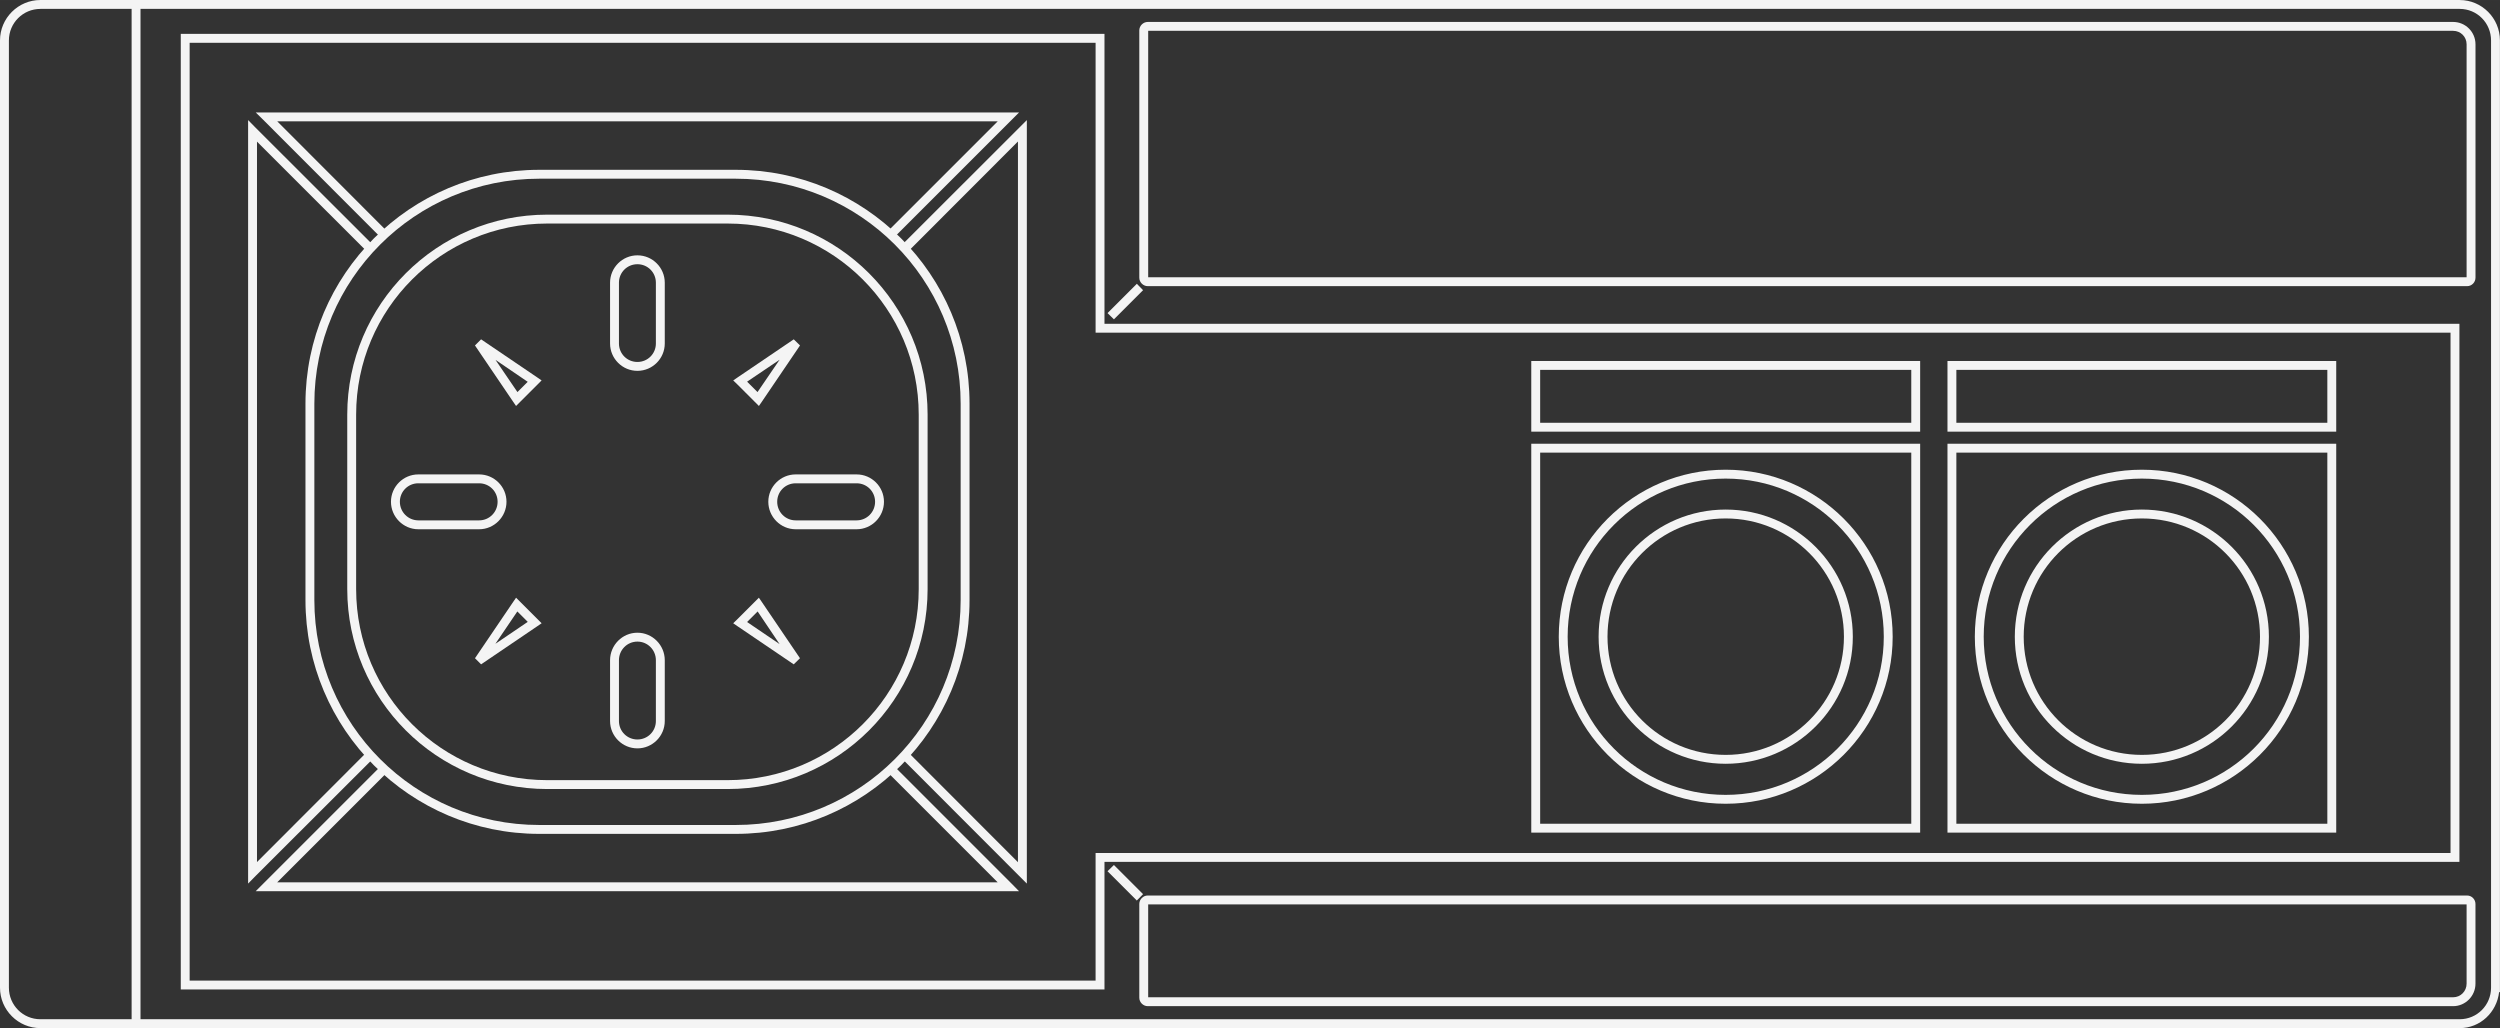 <?xml version="1.0" encoding="UTF-8" standalone="no"?>
<!-- Generator: Adobe Illustrator 13.0.0, SVG Export Plug-In . SVG Version: 6.00 Build 14948)  -->
<svg id="Layer_2" xmlns:rdf="http://www.w3.org/1999/02/22-rdf-syntax-ns#" xmlns="http://www.w3.org/2000/svg" xml:space="preserve" height="231.4px" viewBox="0 0 562.702 231.398" width="562.7px" version="1.2" y="0px" x="0px" xmlns:cc="http://creativecommons.org/ns#" xmlns:dc="http://purl.org/dc/elements/1.1/"><rect x="0" y="0" width="562.702" height="231.398" fill="#333333" stroke="none"/>
<path id="path3" style="baseline-shift:baseline;block-progression:tb;color:#000000;direction:ltr;text-indent:0;text-align:start;enable-background:accumulate;text-transform:none;" fill="#f4f4f4" d="m123.16,48.312c-24.837,0-45,20.162-45,45v39.281c0,24.839,20.163,45,45,45h40.625c24.837,0,45-20.161,45-45v-39.281c0-24.838-20.163-45-45-45h-40.625zm0,2,40.625,0c23.757,0,43,19.242,43,43v39.281c0,23.759-19.243,43-43,43h-40.625c-23.757,0-43-19.241-43-43v-39.281c0-23.758,19.243-43,43-43z"/>
<path id="path5" style="baseline-shift:baseline;block-progression:tb;color:#000000;direction:ltr;text-indent:0;text-align:start;enable-background:accumulate;text-transform:none;" fill="#f4f4f4" d="m143.47,57.469c-3.392,0-6.156,2.765-6.156,6.156v13.688c0,3.391,2.764,6.156,6.156,6.156,3.392,0,6.156-2.765,6.156-6.156v-13.688c0-3.392-2.765-6.156-6.156-6.156zm0,2c2.31,0,4.156,1.846,4.156,4.156v13.688c0,2.31-1.846,4.156-4.156,4.156-2.312,0-4.156-1.846-4.156-4.156v-13.688c0-2.31,1.846-4.156,4.156-4.156z"/>
<path id="path7" style="baseline-shift:baseline;block-progression:tb;color:#000000;direction:ltr;text-indent:0;text-align:start;enable-background:accumulate;text-transform:none;" fill="#f4f4f4" d="m94.156,106.78c-3.391,0-6.156,2.765-6.156,6.156,0,3.391,2.764,6.188,6.156,6.188h13.688c3.391,0,6.156-2.795,6.156-6.188,0-3.391-2.765-6.156-6.156-6.156h-13.688zm0,2,13.688,0c2.31,0,4.156,1.847,4.156,4.156,0,2.312-1.847,4.188-4.156,4.188h-13.688c-2.307-0.01-4.152-1.88-4.152-4.19,0-2.31,1.846-4.156,4.156-4.156z"/>
<path id="path9" style="baseline-shift:baseline;block-progression:tb;color:#000000;direction:ltr;text-indent:0;text-align:start;enable-background:accumulate;text-transform:none;" fill="#f4f4f4" d="m143.47,142.41c-3.391,0-6.156,2.796-6.156,6.188v13.688c0,3.391,2.764,6.156,6.156,6.156,3.391,0,6.156-2.765,6.156-6.156v-13.688c0-3.391-2.765-6.188-6.156-6.188zm0,2c2.31,0,4.156,1.878,4.156,4.188v13.688c0,2.31-1.846,4.156-4.156,4.156-2.312,0-4.156-1.847-4.156-4.156v-13.688c0-2.31,1.846-4.188,4.156-4.188z"/>
<path id="path11" style="baseline-shift:baseline;block-progression:tb;color:#000000;direction:ltr;text-indent:0;text-align:start;enable-background:accumulate;text-transform:none;" fill="#f4f4f4" d="m179.09,106.78c-3.391,0-6.156,2.764-6.156,6.156,0,3.392,2.765,6.188,6.156,6.188h13.719c3.391,0,6.156-2.795,6.156-6.188,0-3.391-2.765-6.156-6.156-6.156h-13.719zm0,2,13.719,0c2.31,0,4.156,1.847,4.156,4.156,0,2.312-1.846,4.188-4.156,4.188h-13.719c-2.31,0-4.156-1.877-4.156-4.188,0-2.31,1.847-4.156,4.156-4.156z"/>
<path id="polygon13" style="baseline-shift:baseline;block-progression:tb;color:#000000;direction:ltr;text-indent:0;text-align:start;enable-background:accumulate;text-transform:none;" fill="#f4f4f4" d="m108.28,76.375-1.375,1.375,8.562,12.625,0.688,1,0.844-0.844,4.062-4.062,0.844-0.844-1-0.688-12.625-8.562zm3.25,4.625,7.25,4.938-2.312,2.312-4.938-7.25z"/>
<path id="polygon15" style="baseline-shift:baseline;block-progression:tb;color:#000000;direction:ltr;text-indent:0;text-align:start;enable-background:accumulate;text-transform:none;" fill="#f4f4f4" d="m116.16,134.53-0.688,1-8.562,12.625,1.375,1.375,12.625-8.562,1-0.688-0.844-0.844-4.062-4.062-0.844-0.844zm0.281,3.094,2.344,2.344-7.281,4.938,4.938-7.281z"/>
<path id="polygon17" style="baseline-shift:baseline;block-progression:tb;color:#000000;direction:ltr;text-indent:0;text-align:start;enable-background:accumulate;text-transform:none;" fill="#f4f4f4" d="m170.81,134.53-0.844,0.844-4.062,4.062-0.875,0.844,1,0.688,12.625,8.562,1.406-1.375-8.562-12.625-0.688-1zm-0.281,3.094,4.938,7.344-7.312-4.969,2.375-2.375z"/>
<path id="polygon19" style="baseline-shift:baseline;block-progression:tb;color:#000000;direction:ltr;text-indent:0;text-align:start;enable-background:accumulate;text-transform:none;" fill="#f4f4f4" d="m178.66,76.375-12.625,8.562-1,0.688,0.875,0.844,4.062,4.062,0.844,0.844,0.688-1,8.562-12.625-1.406-1.375zm-3.188,4.594l-4.97,7.28-2.344-2.344,7.312-4.938z"/>
<path id="path21" style="baseline-shift:baseline;block-progression:tb;color:#000000;direction:ltr;text-indent:0;text-align:start;enable-background:accumulate;text-transform:none;" fill="#f4f4f4" d="m121.38,38.219c-29.052,0-52.625,23.573-52.625,52.625v44.219c0,29.053,23.573,52.625,52.625,52.625h44.219c29.052,0,52.625-23.572,52.625-52.625v-44.219c0-29.051-23.572-52.625-52.625-52.625h-44.219zm0,2,44.219,0c27.973,0,50.625,22.654,50.625,50.625v44.219c0,27.973-22.653,50.625-50.625,50.625h-44.219c-27.972,0-50.625-22.652-50.625-50.625v-44.219c0-27.972,22.653-50.625,50.625-50.625z"/>
<path id="polygon23" style="baseline-shift:baseline;block-progression:tb;color:#000000;direction:ltr;text-indent:0;text-align:start;enable-background:accumulate;text-transform:none;" fill="#f4f4f4" d="m40.688,7.625,0,1,0,213.09,0,1,1,0,205.91,0,1,0,0-1,0-27.719,303.97,0,1,0,0-1,0-119.12,0-1-1,0-303.97,0,0-64.25,0-1-1,0-205.91,0-1,0zm2,2,203.91,0,0,64.25,0,1,1,0,0.75,0,303.22,0,0,117.12-303.66,0-0.312,0-1,0,0,1,0,27.719-203.91,0,0-211.09z"/>
<path id="circle25" style="baseline-shift:baseline;block-progression:tb;color:#000000;direction:ltr;text-indent:0;text-align:start;enable-background:accumulate;text-transform:none;" fill="#f4f4f4" d="m388.41,105.72c-20.747,0-37.562,16.847-37.562,37.594s16.816,37.594,37.562,37.594c20.747,0,37.594-16.847,37.594-37.594s-16.847-37.594-37.594-37.594zm0,2c19.666,0,35.594,15.928,35.594,35.594s-15.928,35.594-35.594,35.594-35.562-15.928-35.562-35.594,15.896-35.594,35.562-35.594z"/>
<path id="circle27" style="baseline-shift:baseline;block-progression:tb;color:#000000;direction:ltr;text-indent:0;text-align:start;enable-background:accumulate;text-transform:none;" fill="#f4f4f4" d="m388.41,114.69c-15.788,0-28.594,12.837-28.594,28.625s12.805,28.594,28.594,28.594c15.788,0,28.625-12.805,28.625-28.594,0-15.788-12.837-28.625-28.625-28.625zm0,2c14.708,0,26.625,11.917,26.625,26.625s-11.917,26.594-26.625,26.594-26.594-11.886-26.594-26.594,11.886-26.625,26.594-26.625z"/>
<path id="circle29" style="baseline-shift:baseline;block-progression:tb;color:#000000;direction:ltr;text-indent:0;text-align:start;enable-background:accumulate;text-transform:none;" fill="#f4f4f4" d="m482.09,105.72c-20.747,0-37.594,16.847-37.594,37.594s16.847,37.594,37.594,37.594,37.594-16.847,37.594-37.594-16.847-37.594-37.594-37.594zm0,2c19.666,0,35.594,15.928,35.594,35.594s-15.928,35.594-35.594,35.594-35.594-15.928-35.594-35.594,15.928-35.594,35.594-35.594z"/>
<path id="circle31" style="baseline-shift:baseline;block-progression:tb;color:#000000;direction:ltr;text-indent:0;text-align:start;enable-background:accumulate;text-transform:none;" fill="#f4f4f4" d="m482.09,114.69c-15.788,0-28.594,12.837-28.594,28.625s12.805,28.594,28.594,28.594c15.788,0,28.594-12.805,28.594-28.594,0-15.788-12.805-28.625-28.594-28.625zm0,2c14.708,0,26.594,11.917,26.594,26.625s-11.886,26.594-26.594,26.594-26.594-11.886-26.594-26.594,11.886-26.625,26.594-26.625z"/>
<path id="path33" style="baseline-shift:baseline;block-progression:tb;color:#000000;direction:ltr;text-indent:0;text-align:start;enable-background:accumulate;text-transform:none;" fill="#f4f4f4" d="M9.094,0c-5.003,0-9.094,4.09-9.094,9.094v213.22c0,5.004,4.091,9.094,9.094,9.094h544.53c4.65,0,8.354-3.581,8.875-8.094h0.188v-1-213.22c0-5-4.06-9.09-9.07-9.09h-544.53zm0,2,544.53,0c3.924,0,7.062,3.171,7.062,7.094v212.22,1c0,3.923-3.139,7.094-7.062,7.094h-544.53c-3.918,0.01-7.09-3.17-7.09-7.09v-213.22c0-3.923,3.171-7.094,7.094-7.094z"/>
<path id="rect35" style="baseline-shift:baseline;block-progression:tb;color:#000000;direction:ltr;text-indent:0;text-align:start;enable-background:accumulate;text-transform:none;" fill="#f4f4f4" d="m344.66,99.875,0,1,0,85.531,0,1,1,0,85.531,0,1,0,0-1,0-85.531,0-1-1,0-85.531,0-1,0zm2,2,83.531,0,0,83.531-83.531,0,0-83.531z"/>
<path id="rect37" style="baseline-shift:baseline;block-progression:tb;color:#000000;direction:ltr;text-indent:0;text-align:start;enable-background:accumulate;text-transform:none;" fill="#f4f4f4" d="m438.34,99.875,0,1,0,85.531,0,1,1,0,85.5,0,1,0,0-1,0-85.531,0-1-1,0-85.5,0-1,0zm2,2,83.5,0,0,83.531-83.5,0,0-83.531z"/>
<path id="polyline39" style="baseline-shift:baseline;block-progression:tb;color:#000000;direction:ltr;text-indent:0;text-align:start;enable-background:accumulate;text-transform:none;" fill="#f4f4f4" d="m55.844,27.031,0,2.406,0,167,0,2.438,1.688-1.719,26.594-26.562-1.438-1.438-24.844,24.875,0-162.16l24.844,24.839,1.437-1.407-26.594-26.562-1.687-1.719z"/>
<path id="polyline41" style="baseline-shift:baseline;block-progression:tb;color:#000000;direction:ltr;text-indent:0;text-align:start;enable-background:accumulate;text-transform:none;" fill="#f4f4f4" d="m201.12,172.31-1.438,1.406,24.875,24.875-162.16,0,24.75-24.75-1.438-1.406-26.438,26.438-1.719,1.719,2.406,0,167,0,2.406,0-1.688-1.719-26.562-26.562z"/>
<path id="polyline43" style="baseline-shift:baseline;block-progression:tb;color:#000000;direction:ltr;text-indent:0;text-align:start;enable-background:accumulate;text-transform:none;" fill="#f4f4f4" d="m231.12,27.031-1.719,1.719-26.469,26.438,1.438,1.438,24.75-24.781,0,162.22-24.812-24.844-1.406,1.406,26.5,26.531,1.719,1.719,0-2.438,0-167,0-2.406z"/>
<path id="polyline45" style="baseline-shift:baseline;block-progression:tb;color:#000000;direction:ltr;text-indent:0;text-align:start;enable-background:accumulate;text-transform:none;" fill="#f4f4f4" d="M57.562,25.312,59.281,27,85.75,53.5l1.406-1.406-24.75-24.781h162.16l-24.85,24.843,1.4,1.406,26.57-26.562,1.688-1.688h-2.406-167-2.406z"/>
<path id="line47" style="baseline-shift:baseline;block-progression:tb;color:#000000;direction:ltr;text-indent:0;text-align:start;enable-background:accumulate;text-transform:none;" fill="#f4f4f4" d="m29.625,1.156,0,228.94,2,0,0-228.94-2,0z"/>
<path id="rect49" style="baseline-shift:baseline;block-progression:tb;color:#000000;direction:ltr;text-indent:0;text-align:start;enable-background:accumulate;text-transform:none;" fill="#f4f4f4" d="m344.66,81.25,0,1,0,13.906,0,1,1,0,85.531,0,1,0,0-1,0-13.906,0-1-1,0-85.531,0-1,0zm2,2,83.531,0,0,11.906-83.531,0,0-11.906z"/>
<path id="rect51" style="baseline-shift:baseline;block-progression:tb;color:#000000;direction:ltr;text-indent:0;text-align:start;enable-background:accumulate;text-transform:none;" fill="#f4f4f4" d="m438.34,81.25,0,1,0,13.906,0,1,1,0,85.5,0,1,0,0-1,0-13.906,0-1-1,0-85.5,0-1,0zm2,2,83.5,0,0,11.906-83.5,0,0-11.906z"/>
<path id="path53" style="baseline-shift:baseline;block-progression:tb;color:#000000;direction:ltr;text-indent:0;text-align:start;enable-background:accumulate;text-transform:none;" fill="#f4f4f4" d="m258.34,4.938c-1.036,0-1.906,0.87-1.906,1.906v55.656c0,1.036,0.87,1.906,1.906,1.906h296.97c1.036,0,1.875-0.873,1.875-1.906v-52.531c0-2.772-2.259-5.031-5.031-5.031h-293.81zm0.094,2,293.72,0c1.692,0,3.031,1.339,3.031,3.031v52.438h-296.75v-55.469z"/>
<path id="path55" style="baseline-shift:baseline;block-progression:tb;color:#000000;direction:ltr;text-indent:0;text-align:start;enable-background:accumulate;text-transform:none;" fill="#f4f4f4" d="m258.34,201.56c-1.036,0-1.906,0.87-1.906,1.906v21.094c0,1.036,0.87,1.906,1.906,1.906h293.81c2.773,0,5.031-2.291,5.031-5.062v-17.938c0-1.034-0.839-1.906-1.875-1.906h-296.97zm0.094,2,296.75,0,0,17.844c0,1.691-1.34,3.062-3.031,3.062h-293.72v-20.906z"/>
<path id="line57" style="baseline-shift:baseline;block-progression:tb;color:#000000;direction:ltr;text-indent:0;text-align:start;enable-background:accumulate;text-transform:none;" fill="#f4f4f4" d="m255.88,63.875-6.594,6.594,1.438,1.406,6.562-6.562-1.406-1.438z"/>
<path id="line59" style="baseline-shift:baseline;block-progression:tb;color:#000000;direction:ltr;text-indent:0;text-align:start;enable-background:accumulate;text-transform:none;" fill="#f4f4f4" d="m250.72,194.69-1.438,1.406,6.594,6.594,1.406-1.438-6.562-6.562z"/>
</svg>
